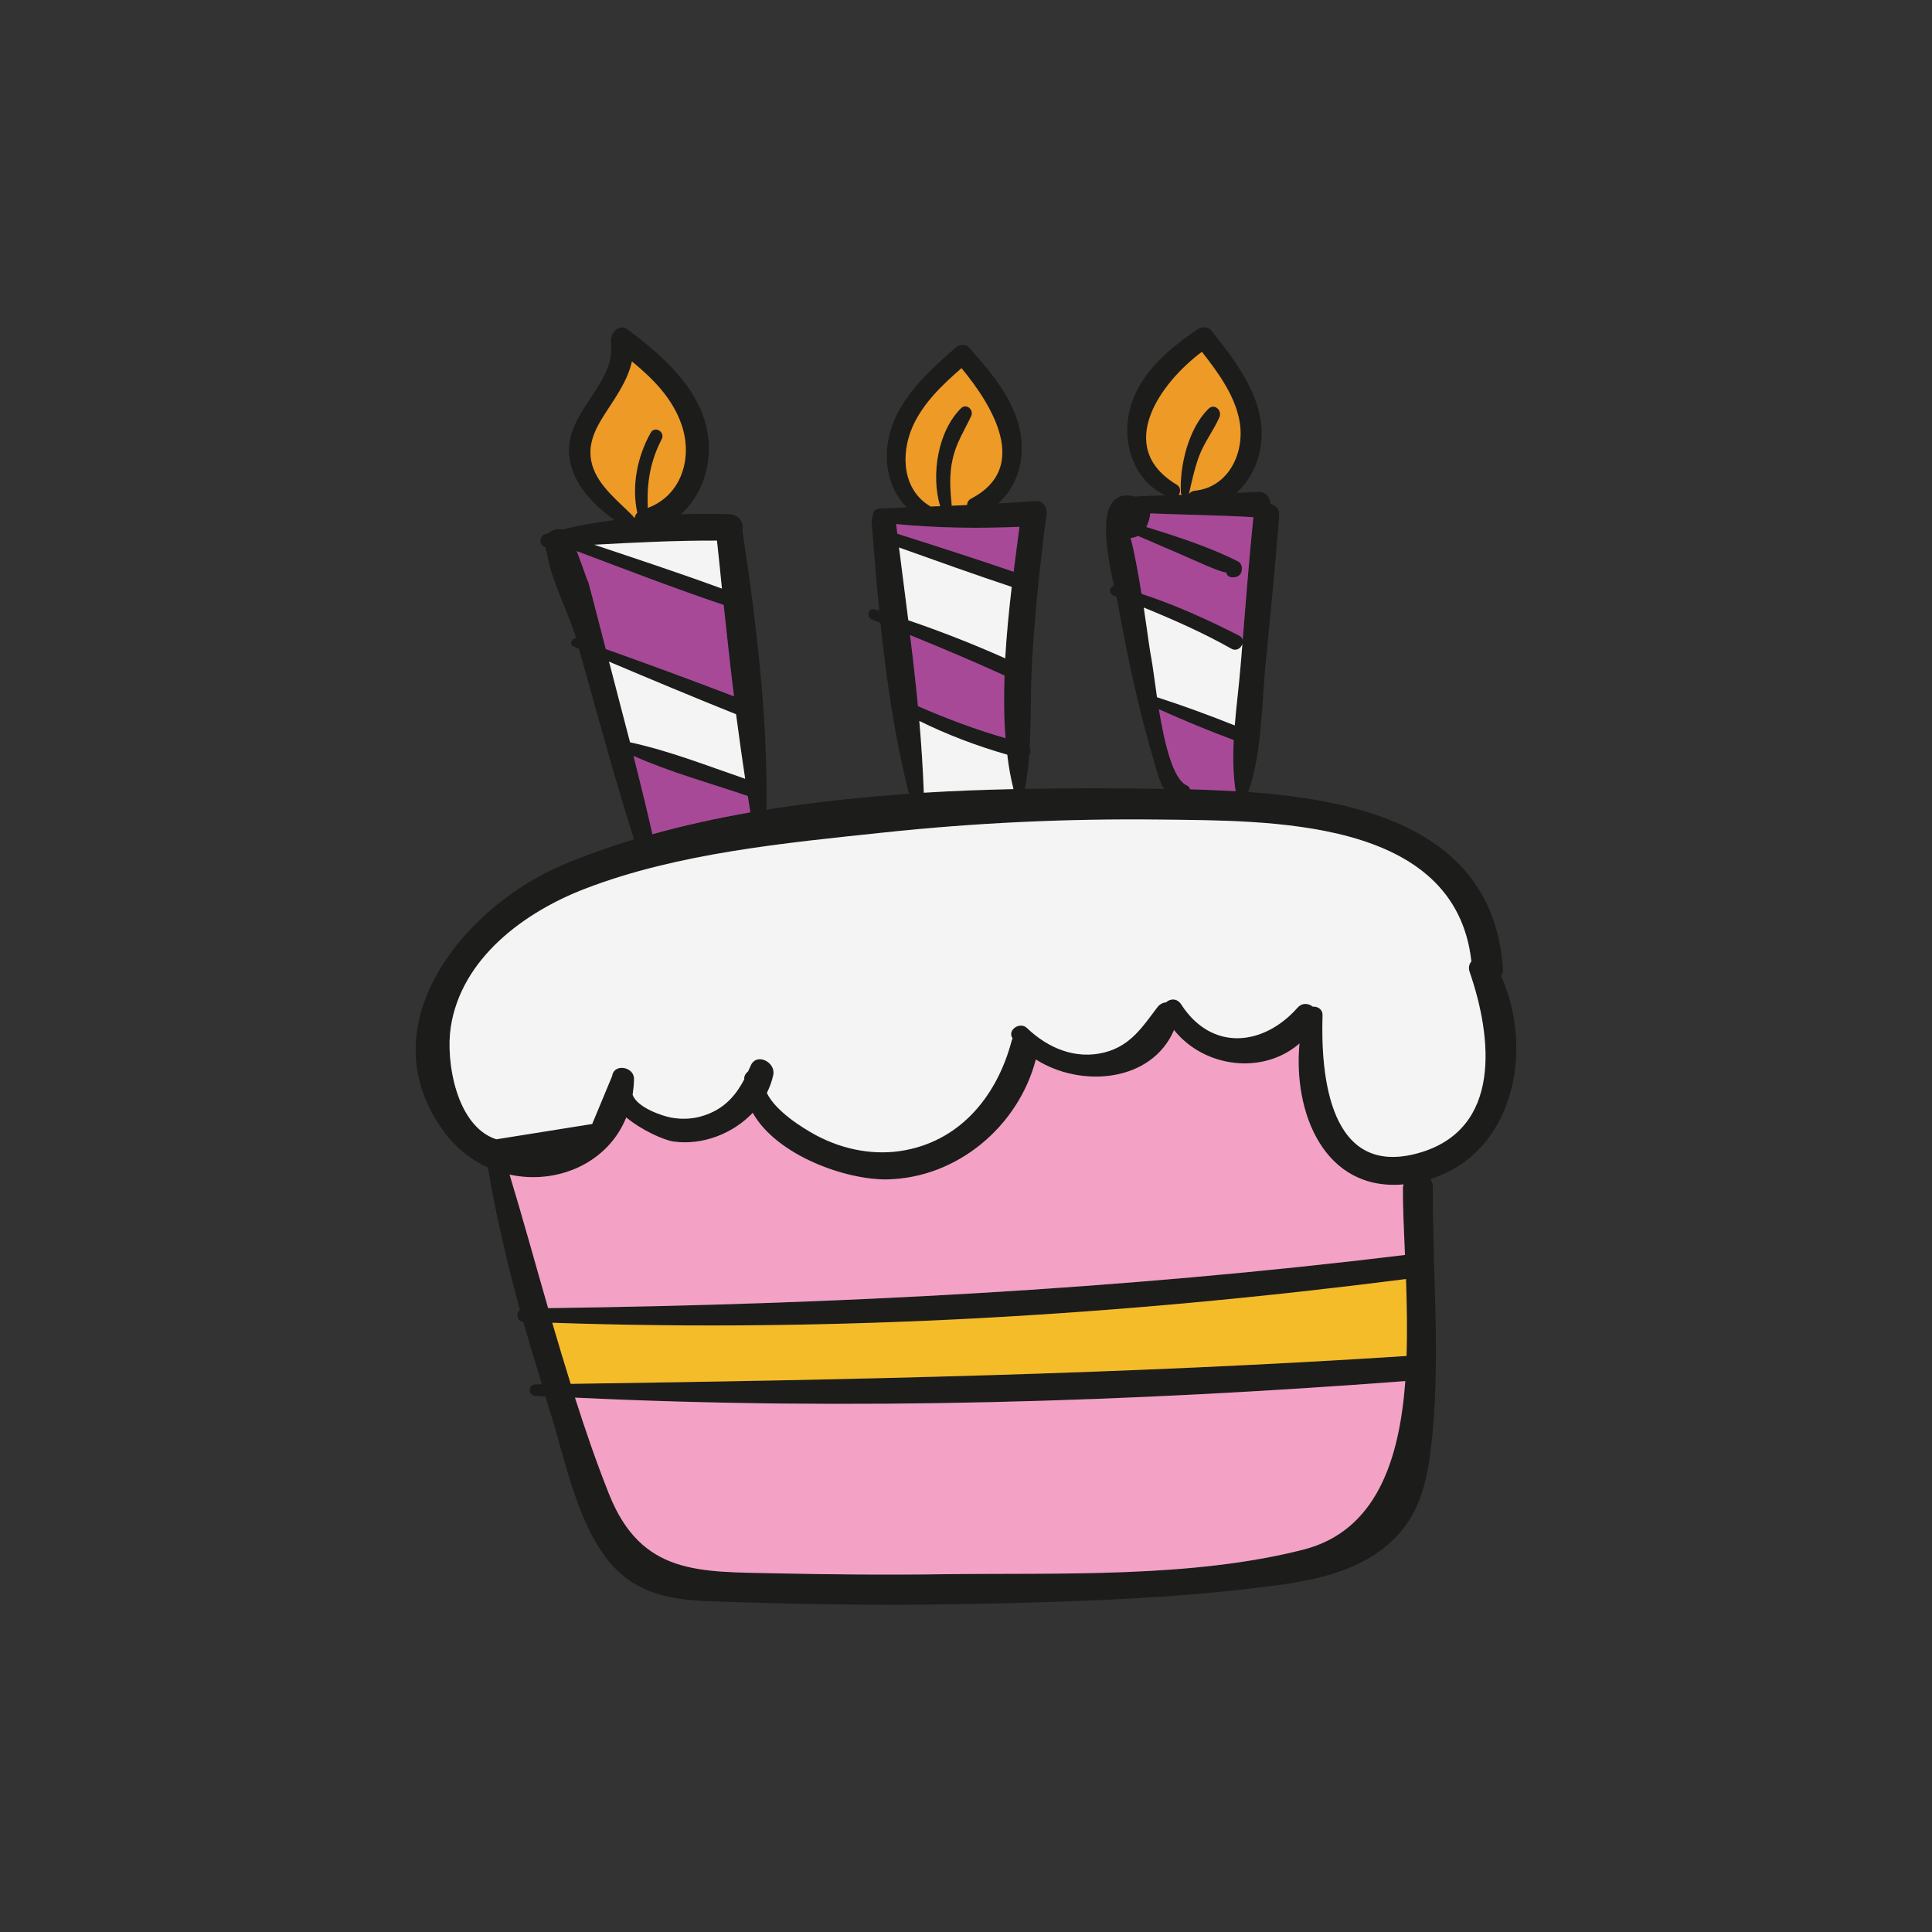 <?xml version="1.0" encoding="utf-8"?>
<!-- Generator: Adobe Illustrator 16.0.0, SVG Export Plug-In . SVG Version: 6.00 Build 0)  -->
<!DOCTYPE svg PUBLIC "-//W3C//DTD SVG 1.1//EN" "http://www.w3.org/Graphics/SVG/1.1/DTD/svg11.dtd">
<svg version="1.1" id="Layer_1" xmlns="http://www.w3.org/2000/svg" xmlns:xlink="http://www.w3.org/1999/xlink" x="0px" y="0px"
	 width="350px" height="350px" viewBox="0 0 350 350" enable-background="new 0 0 350 350" xml:space="preserve">
<rect x="0" y="0" width="350" height="350" fill="#333333" stroke="none"/>
<g>
	<path fill="#1C1C1B" d="M271.951,176.842c6.046,13.53,2.243,32.017-12.845,36.757c0.279,0.405,0.469,0.84,0.469,1.464
		c-0.095,15.494,1.525,32.08-0.374,47.482c-0.875,7.2-2.559,13.186-8.482,17.861c-6.671,5.271-15.589,6.36-23.723,7.328
		c-15.308,1.809-30.896,2.369-46.298,2.744c-15.463,0.375-30.957,0.31-46.42-0.22c-8.013-0.28-16.397,0.189-22.541-5.83
		c-6.951-6.859-9.289-19.921-12.096-28.712c-0.311-0.905-0.53-1.839-0.84-2.744c-0.594-0.03-1.214-0.061-1.838-0.094
		c-1.31-0.061-1.343-2.058,0-2.089c0.404,0,0.81,0,1.214,0c-1.154-3.772-2.308-7.544-3.367-11.316
		c-1.214-0.125-1.403-1.619-0.624-2.183c-2.305-8.51-4.333-17.083-5.797-25.781c-2.901-1.31-5.581-3.367-7.763-6.235
		c-14.559-19.36,3.461-41.182,21.637-48.727c4.052-1.683,8.26-3.181,12.592-4.491c-3.614-11.411-6.731-23.007-9.974-34.542
		c-0.344-0.125-0.688-0.281-1.029-0.436c-0.779-0.344-0.25-1.59,0.53-1.404c-1.34-4.582-4.458-10.412-5.176-14.869
		c-0.125-0.719-0.311-1.154-0.405-1.653c-1.123-0.25-1.214-2.058-0.03-2.402c0.216-0.061,0.466-0.125,0.685-0.186
		c0.591-0.594,1.528-0.843,2.338-0.654l0.094,0.03c3.084-0.78,6.235-1.309,9.414-1.745c-4.241-3.026-8.293-7.358-8.229-12.814
		c0.125-7.234,8.573-12.221,7.605-19.36c-0.216-1.528,1.404-3.553,3.026-2.338c6.701,5.021,14.121,11.536,14.684,20.514
		c0.311,4.862-1.528,9.882-5.051,12.97c2.993-0.095,6.016-0.095,8.979,0l0.03,0.03c0.25,0,0.499,0.064,0.718,0.155
		c1.215,0.439,1.684,1.714,1.434,2.807c2.524,16.492,4.582,33.824,4.363,50.536c8.482-1.373,17.146-2.277,25.814-2.898
		c-2.523-9.885-4.083-20.453-5.175-30.959c-0.5-0.186-0.999-0.405-1.528-0.59c-1.09-0.439-0.685-2.214,0.53-1.839
		c0.25,0.061,0.533,0.155,0.779,0.247c-0.53-5.422-0.965-10.848-1.37-16.084c-0.031-0.469,0.061-0.813,0.219-1.093
		c-0.064-0.654,0.311-1.31,1.215-1.34c1.653-0.064,3.304-0.125,4.957-0.219c-2.399-2.274-3.678-5.767-3.647-9.447
		c0.094-8.384,6.61-14.401,12.471-19.484c0.654-0.591,1.808-0.746,2.463,0c4.491,5.083,9.477,10.911,9.507,18.084
		c0.032,3.927-1.464,7.669-4.271,10.132c2.213-0.125,4.396-0.25,6.609-0.438c1.839-0.125,2.526,1.653,2.059,3.057
		c-1.124,8.792-2.059,17.612-2.558,26.469c-0.25,4.987-0.125,10.068-0.405,15.088c0.25,0.466,0.188,1.029-0.091,1.495
		c-0.159,2.028-0.375,4.052-0.78,6.05c8.665-0.189,17.147-0.155,25.252,0c-0.844-1.185-1.215-2.898-1.809-4.832
		c-2.773-9.353-4.831-18.988-6.579-28.621c-0.062-0.341-0.187-0.84-0.28-1.37c-0.186-0.063-0.374-0.155-0.53-0.219
		c-0.934-0.375-0.749-1.619,0.095-1.745c-1.434-6.485-3.587-18.02,3.772-16.181c1.839-0.094,3.708-0.186,5.58-0.219
		c-5.08-2.305-7.452-7.949-6.858-13.466c0.843-7.544,6.919-12.784,12.844-16.742c0.624-0.405,1.778-0.313,2.274,0.311
		c4.71,5.925,10.227,13,8.948,21.108c-0.5,3.242-2.058,6.235-4.362,8.354c1.309-0.062,2.617-0.125,3.927-0.186
		c1.435-0.094,2.152,1.029,2.213,2.18c0.904,0.188,1.685,0.873,1.59,2.152c-0.716,9.167-1.62,18.3-2.524,27.434
		c-0.685,7.419-0.624,15.557-3.087,22.602c21.199,1.498,44.426,7.204,46.14,31.955C272.292,175.999,272.17,176.438,271.951,176.842z
		 M256.954,208.892c15.308-4.302,13.313-21.138,9.292-32.798c-0.28-0.779-0.096-1.435,0.31-1.934
		c-2.929-26.125-36.786-25.44-56.615-25.687c-16.708-0.188-33.419,0.59-50.037,2.369c-17.646,1.87-37.13,3.708-53.838,10.132
		c-11.067,4.238-22.508,12.626-24.411,25.126c-0.935,6.144,0.999,17.956,8.26,20.295c5.799-0.936,11.569-1.839,17.366-2.774
		l3.617-8.697c0.311-2.338,3.991-1.684,3.958,0.53c0,0.998-0.122,1.933-0.247,2.866c0.81,2.339,5.331,3.807,6.826,4.117
		c2.433,0.469,4.801,0.25,7.079-0.719c3.054-1.275,4.892-3.489,6.326-6.201c0-0.063-0.03-0.096-0.03-0.156
		c0.03-0.563,0.344-0.967,0.718-1.278c0.156-0.344,0.311-0.688,0.466-1.029c1.06-2.463,4.615-0.593,4.086,1.714
		c-0.25,1.154-0.655,2.214-1.154,3.243c1.62,3.336,6.516,6.359,8.884,7.639c4.926,2.648,10.726,3.772,16.212,2.713
		c10.352-1.967,16.742-10.227,19.266-19.893c0.033-0.123,0.095-0.217,0.155-0.342c-1.06-1.497,1.313-3.117,2.588-1.902
		c3.806,3.646,8.793,5.77,14.094,4.427c4.675-1.216,6.794-4.552,9.538-8.168c0.404-0.561,0.998-0.841,1.592-0.905
		c0.716-0.685,1.964-0.779,2.71,0.345c5.489,8.573,14.872,7.639,21.076,0.654c0.841-0.965,1.995-0.841,2.774-0.219
		c0.873-0.062,1.809,0.468,1.777,1.558C239.247,194.924,240.836,213.41,256.954,208.892z M254.804,245.648
		c0.156-4.677,0.063-9.417-0.094-13.938c-51.16,6.549-103.099,9.697-154.664,7.919c1.093,3.711,2.183,7.389,3.337,11.069
		C153.949,249.98,204.3,248.921,254.804,245.648z M254.274,214.564c-14.31,1.278-20.048-12.906-18.86-25.531
		c-6.579,5.734-17.241,4.426-22.727-2.433c-4.056,9.478-16.867,10.536-25.035,5.331c-3.148,12.095-14.219,21.479-26.936,21.728
		c-7.453,0.125-20.018-4.332-24.35-12.062c-3.617,3.802-9.103,5.921-14.339,5.205c-1.872-0.283-5.83-2.088-8.573-4.365
		c-3.397,8.388-12.628,12.221-21.138,10.352c2.433,8.01,4.646,16.117,6.984,24.191c52-0.686,103.565-3.337,155.224-9.633
		c-0.188-4.521-0.405-8.729-0.375-12.285C254.18,214.877,254.244,214.753,254.274,214.564z M236.16,280.72
		c13.188-3.4,17.365-16.242,18.425-30.521c-49.881,3.772-100.417,5.392-150.423,2.992c1.873,5.861,3.867,11.691,6.141,17.397
		c5.863,14.808,16.401,14.119,30.18,14.434c10.318,0.216,20.605,0.31,30.926,0.155C192.203,284.929,215.896,285.893,236.16,280.72z
		 M225.124,115.925c0.594-7.419,1.185-14.839,1.933-22.228c-6.205-0.374-12.439-0.435-18.674-0.685
		c-0.093,0.965-0.372,1.775-0.717,2.463c5.676,1.745,11.536,3.647,16.617,6.235c0.436,0.216,0.715,0.746,0.685,1.215
		c0,0.095,0,0.186,0,0.28c-0.03,0.779-0.59,1.309-1.339,1.373c-0.095,0-0.188,0-0.313,0c-0.686,0.061-1.06-0.374-1.185-0.874
		c-0.779,0-3.833-1.34-3.897-1.373c-1.744-0.78-3.522-1.525-5.267-2.305c-2.277-0.968-4.552-1.967-6.798-2.932
		c-0.405,0.186-0.841,0.344-1.341,0.375c0.72,2.774,1.404,6.515,1.965,10.102c6.079,1.995,12.004,4.677,17.676,7.575
		C224.844,115.331,225.063,115.615,225.124,115.925z M224.719,120.882c0.125-1.404,0.249-2.804,0.344-4.208
		c-0.249,0.749-1.093,1.37-1.994,0.841c-5.146-2.898-10.445-5.237-15.87-7.451c0.654,4.302,1.122,8.044,1.373,9.164
		c0.249,1.343,0.59,4.022,1.029,7.079c4.737,1.528,9.477,3.273,14.089,5.112C223.97,127.896,224.438,124.343,224.719,120.882z
		 M216.489,88.896c6.204-0.655,9.103-7.078,8.044-12.689c-0.874-4.676-3.897-8.759-6.799-12.47
		c-7.605,5.675-15.867,17.302-4.551,24.07c0.719,0.405,0.719,1.275,0.374,1.839c0.188,0,0.345,0,0.529,0
		c-0.061-0.094-0.154-0.219-0.154-0.344c-0.281-4.926,1.402-11.722,4.989-15.244c1.09-1.06,2.523,0.28,1.995,1.525
		c-1.06,2.402-2.684,4.46-3.648,6.954c-0.843,2.244-1.34,4.582-1.872,6.92C215.646,89.176,215.99,88.927,216.489,88.896z
		 M223.848,143.329c-0.468-3.023-0.5-6.141-0.344-9.258c-4.552-1.684-9.104-3.586-13.563-5.581
		c0.999,6.016,2.496,12.656,5.085,13.81c0.341,0.155,0.496,0.405,0.561,0.685C218.233,143.079,221.041,143.173,223.848,143.329z
		 M183.63,103.58c0.344-2.773,0.716-5.52,1.061-8.138c-7.421,0.313-14.965,0.219-22.354-0.5c0.095,0.594,0.155,1.188,0.219,1.748
		C169.601,98.934,176.646,101.178,183.63,103.58z M183.6,142.954c-0.499-1.994-0.874-4.083-1.123-6.235
		c-5.456-1.559-10.817-3.586-15.933-6.11c0.375,4.366,0.655,8.699,0.813,13C172.813,143.265,178.205,143.079,183.6,142.954z
		 M182.102,119.262c0.25-4.335,0.686-8.698,1.185-12.939c-6.825-2.274-13.625-4.707-20.42-7.139
		c0.56,4.365,1.124,8.762,1.684,13.188C170.505,114.396,176.366,116.705,182.102,119.262z M182.165,133.726
		c-0.313-3.678-0.313-7.514-0.188-11.347c-5.671-2.588-11.377-4.99-17.116-7.328c0.533,4.271,1.029,8.573,1.434,12.875
		C171.503,130.204,176.74,132.167,182.165,133.726z M175.93,90.33c10.753-5.611,3.865-16.866-1.748-23.631
		c-3.458,3.023-6.859,6.235-8.79,10.442c-2.372,5.271-1.809,11.725,3.209,14.623c0.563-0.031,1.123-0.061,1.713-0.061
		c-1.683-5.581-0.465-13.533,3.772-17.74c0.999-0.965,2.403,0.28,1.842,1.434c-1.218,2.588-2.712,4.862-3.336,7.733
		c-0.655,2.804-0.469,5.547-0.186,8.384c0,0.03-0.034,0.064-0.034,0.094c0.935-0.03,1.873-0.064,2.807-0.125
		C175.212,91.015,175.431,90.58,175.93,90.33z M135.932,147.162c-0.155-0.965-0.28-1.964-0.469-2.959
		c-6.67-2.277-14.089-4.302-20.699-7.264c1.184,4.738,2.368,9.444,3.428,14.184C123.927,149.533,129.882,148.224,135.932,147.162z
		 M134.997,141.084c-0.593-3.866-1.123-7.764-1.653-11.691c-7.7-3.087-15.372-6.299-23.041-9.542
		c0.064,0.22,0.158,0.469,0.219,0.719c1.185,4.612,2.402,9.258,3.617,13.904C121.123,135.97,128.263,138.777,134.997,141.084z
		 M132.969,126.151c-0.685-5.52-1.278-11.036-1.87-16.556c-8.948-3.023-17.77-6.421-26.624-9.758
		c0.996,2.494,2.338,6.64,2.024,5.331c1.124,4.116,2.152,8.263,3.242,12.41C117.506,120.352,125.27,123.189,132.969,126.151z
		 M130.787,106.633c-0.28-2.929-0.591-5.827-0.904-8.695c-7.45-0.034-14.839,0.341-22.228,0.746
		C115.388,101.272,123.148,103.829,130.787,106.633z M117.351,92.014c6.201-2.308,8.229-9.258,6.046-15.277
		c-1.65-4.643-5.142-8.168-8.914-11.252c-0.594,2.649-1.967,4.987-3.648,7.575c-2.216,3.428-4.834,6.859-3.525,11.255
		c1.124,3.739,4.676,6.452,7.297,9.103c0.092,0.125,0.156,0.216,0.216,0.341c0.064,0,0.125,0,0.155,0
		c0.064-0.341,0.219-0.622,0.469-0.871c-1.06-4.866,0-10.196,2.433-14.498c0.715-1.309,2.679-0.155,1.994,1.184
		C117.756,83.66,117.163,87.587,117.351,92.014z"/>
	<path fill="#F4F4F4" d="M266.246,176.094c4.021,11.66,6.016,28.496-9.292,32.798c-16.118,4.519-17.707-13.968-17.363-24.975
		c0.031-1.09-0.904-1.619-1.777-1.558c-0.779-0.622-1.934-0.746-2.774,0.219c-6.204,6.984-15.587,7.919-21.076-0.654
		c-0.746-1.124-1.994-1.029-2.71-0.345c-0.594,0.064-1.188,0.345-1.592,0.905c-2.744,3.616-4.863,6.952-9.538,8.168
		c-5.301,1.343-10.288-0.78-14.094-4.427c-1.275-1.215-3.647,0.405-2.588,1.902c-0.061,0.125-0.122,0.219-0.155,0.342
		c-2.524,9.666-8.915,17.926-19.266,19.893c-5.486,1.06-11.286-0.064-16.212-2.713c-2.368-1.279-7.264-4.303-8.884-7.639
		c0.499-1.029,0.904-2.089,1.154-3.243c0.529-2.307-3.026-4.177-4.086-1.714c-0.156,0.342-0.311,0.686-0.466,1.029
		c-0.374,0.312-0.688,0.715-0.718,1.278c0,0.061,0.03,0.093,0.03,0.156c-1.434,2.712-3.272,4.926-6.326,6.201
		c-2.277,0.969-4.646,1.188-7.079,0.719c-1.495-0.311-6.016-1.778-6.826-4.117c0.125-0.934,0.247-1.868,0.247-2.866
		c0.034-2.214-3.647-2.868-3.958-0.53l-3.617,8.697c-5.797,0.936-11.566,1.839-17.366,2.774c-7.261-2.339-9.195-14.151-8.26-20.295
		c1.902-12.5,13.343-20.888,24.411-25.126c16.708-6.423,36.192-8.262,53.838-10.132c16.618-1.778,33.329-2.557,50.037-2.369
		c19.829,0.247,53.687-0.438,56.615,25.687C266.15,174.659,265.966,175.314,266.246,176.094z"/>
	<path fill="#F5BC2A" d="M254.71,231.71c0.156,4.521,0.25,9.262,0.094,13.938c-50.504,3.272-100.855,4.332-151.42,5.05
		c-1.154-3.681-2.244-7.358-3.337-11.069C151.611,241.407,203.55,238.259,254.71,231.71z"/>
	<path fill="#F3A2C5" d="M235.414,189.033c-1.188,12.625,4.551,26.81,18.86,25.531c-0.03,0.188-0.095,0.313-0.125,0.498
		c-0.03,3.556,0.187,7.764,0.375,12.285c-51.659,6.296-103.225,8.947-155.224,9.633c-2.338-8.074-4.552-16.182-6.984-24.191
		c8.51,1.869,17.741-1.964,21.138-10.352c2.743,2.277,6.701,4.082,8.573,4.365c5.237,0.716,10.723-1.403,14.339-5.205
		c4.333,7.729,16.897,12.187,24.35,12.062c12.717-0.249,23.787-9.633,26.936-21.728c8.168,5.205,20.979,4.146,25.035-5.331
		C218.173,193.459,228.835,194.768,235.414,189.033z"/>
	<path fill="#F3A2C5" d="M254.585,250.199c-1.06,14.278-5.236,27.12-18.425,30.521c-20.265,5.173-43.957,4.209-64.751,4.458
		c-10.321,0.154-20.608,0.061-30.926-0.155c-13.779-0.314-24.316,0.374-30.18-14.434c-2.274-5.706-4.269-11.536-6.141-17.397
		C154.168,255.591,204.704,253.972,254.585,250.199z"/>
	<path fill="#A84998" d="M227.057,93.697c-0.748,7.389-1.339,14.809-1.933,22.228c-0.062-0.31-0.28-0.594-0.655-0.779
		c-5.672-2.898-11.597-5.581-17.676-7.575c-0.561-3.586-1.245-7.328-1.965-10.102c0.5-0.03,0.936-0.188,1.341-0.375
		c2.246,0.965,4.521,1.964,6.798,2.932c1.744,0.779,3.522,1.525,5.267,2.305c0.064,0.033,3.118,1.373,3.897,1.373
		c0.125,0.5,0.499,0.935,1.185,0.874c0.125,0,0.219,0,0.313,0c0.749-0.064,1.309-0.594,1.339-1.373c0-0.094,0-0.186,0-0.28
		c0.03-0.469-0.249-0.999-0.685-1.215c-5.081-2.587-10.941-4.49-16.617-6.235c0.345-0.688,0.624-1.498,0.717-2.463
		C214.617,93.262,220.852,93.323,227.057,93.697z"/>
	<path fill="#F4F4F4" d="M225.063,116.674c-0.095,1.404-0.219,2.804-0.344,4.208c-0.28,3.461-0.749,7.014-1.029,10.537
		c-4.612-1.839-9.352-3.583-14.089-5.112c-0.439-3.057-0.78-5.735-1.029-7.079c-0.251-1.12-0.719-4.862-1.373-9.164
		c5.425,2.214,10.725,4.552,15.87,7.451C223.97,118.044,224.813,117.423,225.063,116.674z"/>
	<path fill="#EE9A27" d="M224.533,76.207c1.059,5.611-1.84,12.035-8.044,12.689c-0.499,0.031-0.843,0.28-1.093,0.56
		c0.532-2.338,1.029-4.676,1.872-6.92c0.965-2.493,2.589-4.551,3.648-6.954c0.528-1.246-0.905-2.585-1.995-1.525
		c-3.587,3.522-5.271,10.318-4.989,15.244c0,0.125,0.094,0.25,0.154,0.344c-0.185,0-0.341,0-0.529,0
		c0.345-0.563,0.345-1.434-0.374-1.839c-11.316-6.768-3.055-18.395,4.551-24.07C220.636,67.447,223.659,71.53,224.533,76.207z"/>
	<path fill="#A84998" d="M223.504,134.07c-0.156,3.117-0.124,6.235,0.344,9.258c-2.807-0.156-5.614-0.25-8.262-0.344
		c-0.064-0.28-0.22-0.53-0.561-0.685c-2.589-1.154-4.086-7.794-5.085-13.81C214.4,130.484,218.952,132.387,223.504,134.07z"/>
	<path fill="#A84998" d="M184.69,95.442c-0.345,2.618-0.717,5.364-1.061,8.138c-6.984-2.402-14.029-4.646-21.074-6.889
		c-0.064-0.561-0.125-1.154-0.219-1.748C169.726,95.661,177.27,95.755,184.69,95.442z"/>
	<path fill="#F4F4F4" d="M182.477,136.719c0.249,2.153,0.624,4.241,1.123,6.235c-5.395,0.125-10.787,0.311-16.243,0.654
		c-0.158-4.301-0.438-8.634-0.813-13C171.659,133.132,177.021,135.16,182.477,136.719z"/>
	<path fill="#F4F4F4" d="M183.286,106.323c-0.499,4.241-0.935,8.604-1.185,12.939c-5.735-2.557-11.597-4.865-17.552-6.89
		c-0.56-4.427-1.124-8.823-1.684-13.188C169.662,101.616,176.461,104.048,183.286,106.323z"/>
	<path fill="#A84998" d="M181.977,122.379c-0.124,3.833-0.124,7.669,0.188,11.347c-5.425-1.559-10.662-3.522-15.871-5.8
		c-0.405-4.302-0.901-8.604-1.434-12.875C170.599,117.389,176.306,119.792,181.977,122.379z"/>
	<path fill="#EE9A27" d="M174.183,66.699c5.612,6.765,12.501,18.02,1.748,23.631c-0.5,0.25-0.718,0.685-0.749,1.154
		c-0.935,0.061-1.873,0.094-2.807,0.125c0-0.03,0.034-0.064,0.034-0.094c-0.283-2.837-0.469-5.58,0.186-8.384
		c0.624-2.871,2.119-5.145,3.336-7.733c0.561-1.154-0.843-2.399-1.842-1.434c-4.238,4.208-5.456,12.16-3.772,17.74
		c-0.59,0-1.151,0.03-1.713,0.061c-5.018-2.898-5.581-9.353-3.209-14.623C167.323,72.934,170.724,69.722,174.183,66.699z"/>
	<path fill="#A84998" d="M135.462,144.202c0.189,0.996,0.314,1.995,0.469,2.959c-6.049,1.062-12.004,2.372-17.74,3.96
		c-1.06-4.74-2.244-9.446-3.428-14.184C121.373,139.9,128.792,141.925,135.462,144.202z"/>
	<path fill="#F4F4F4" d="M133.344,129.394c0.53,3.927,1.06,7.825,1.653,11.691c-6.734-2.307-13.874-5.114-20.857-6.609
		c-1.215-4.646-2.432-9.292-3.617-13.904c-0.061-0.25-0.155-0.5-0.219-0.719C117.972,123.095,125.644,126.307,133.344,129.394z"/>
	<path fill="#A84998" d="M106.5,105.169c0.313,1.309-1.029-2.837-2.024-5.331c8.854,3.337,17.676,6.735,26.624,9.758
		c0.591,5.52,1.185,11.036,1.87,16.556c-7.699-2.962-15.463-5.8-23.227-8.573C108.653,113.432,107.624,109.285,106.5,105.169z"/>
	<path fill="#F4F4F4" d="M129.882,97.938c0.313,2.868,0.624,5.766,0.904,8.695c-7.639-2.804-15.399-5.361-23.132-7.949
		C115.043,98.279,122.432,97.905,129.882,97.938z"/>
	<path fill="#EE9A27" d="M123.397,76.736c2.183,6.019,0.155,12.969-6.046,15.277c-0.188-4.427,0.405-8.354,2.524-12.44
		c0.685-1.339-1.279-2.493-1.994-1.184c-2.433,4.302-3.492,9.632-2.433,14.498c-0.25,0.249-0.405,0.529-0.469,0.871
		c-0.031,0-0.091,0-0.155,0c-0.061-0.125-0.125-0.216-0.216-0.341c-2.621-2.651-6.174-5.364-7.297-9.103
		c-1.31-4.396,1.309-7.827,3.525-11.255c1.681-2.587,3.054-4.926,3.648-7.575C118.255,68.568,121.748,72.094,123.397,76.736z"/>
</g>
</svg>
